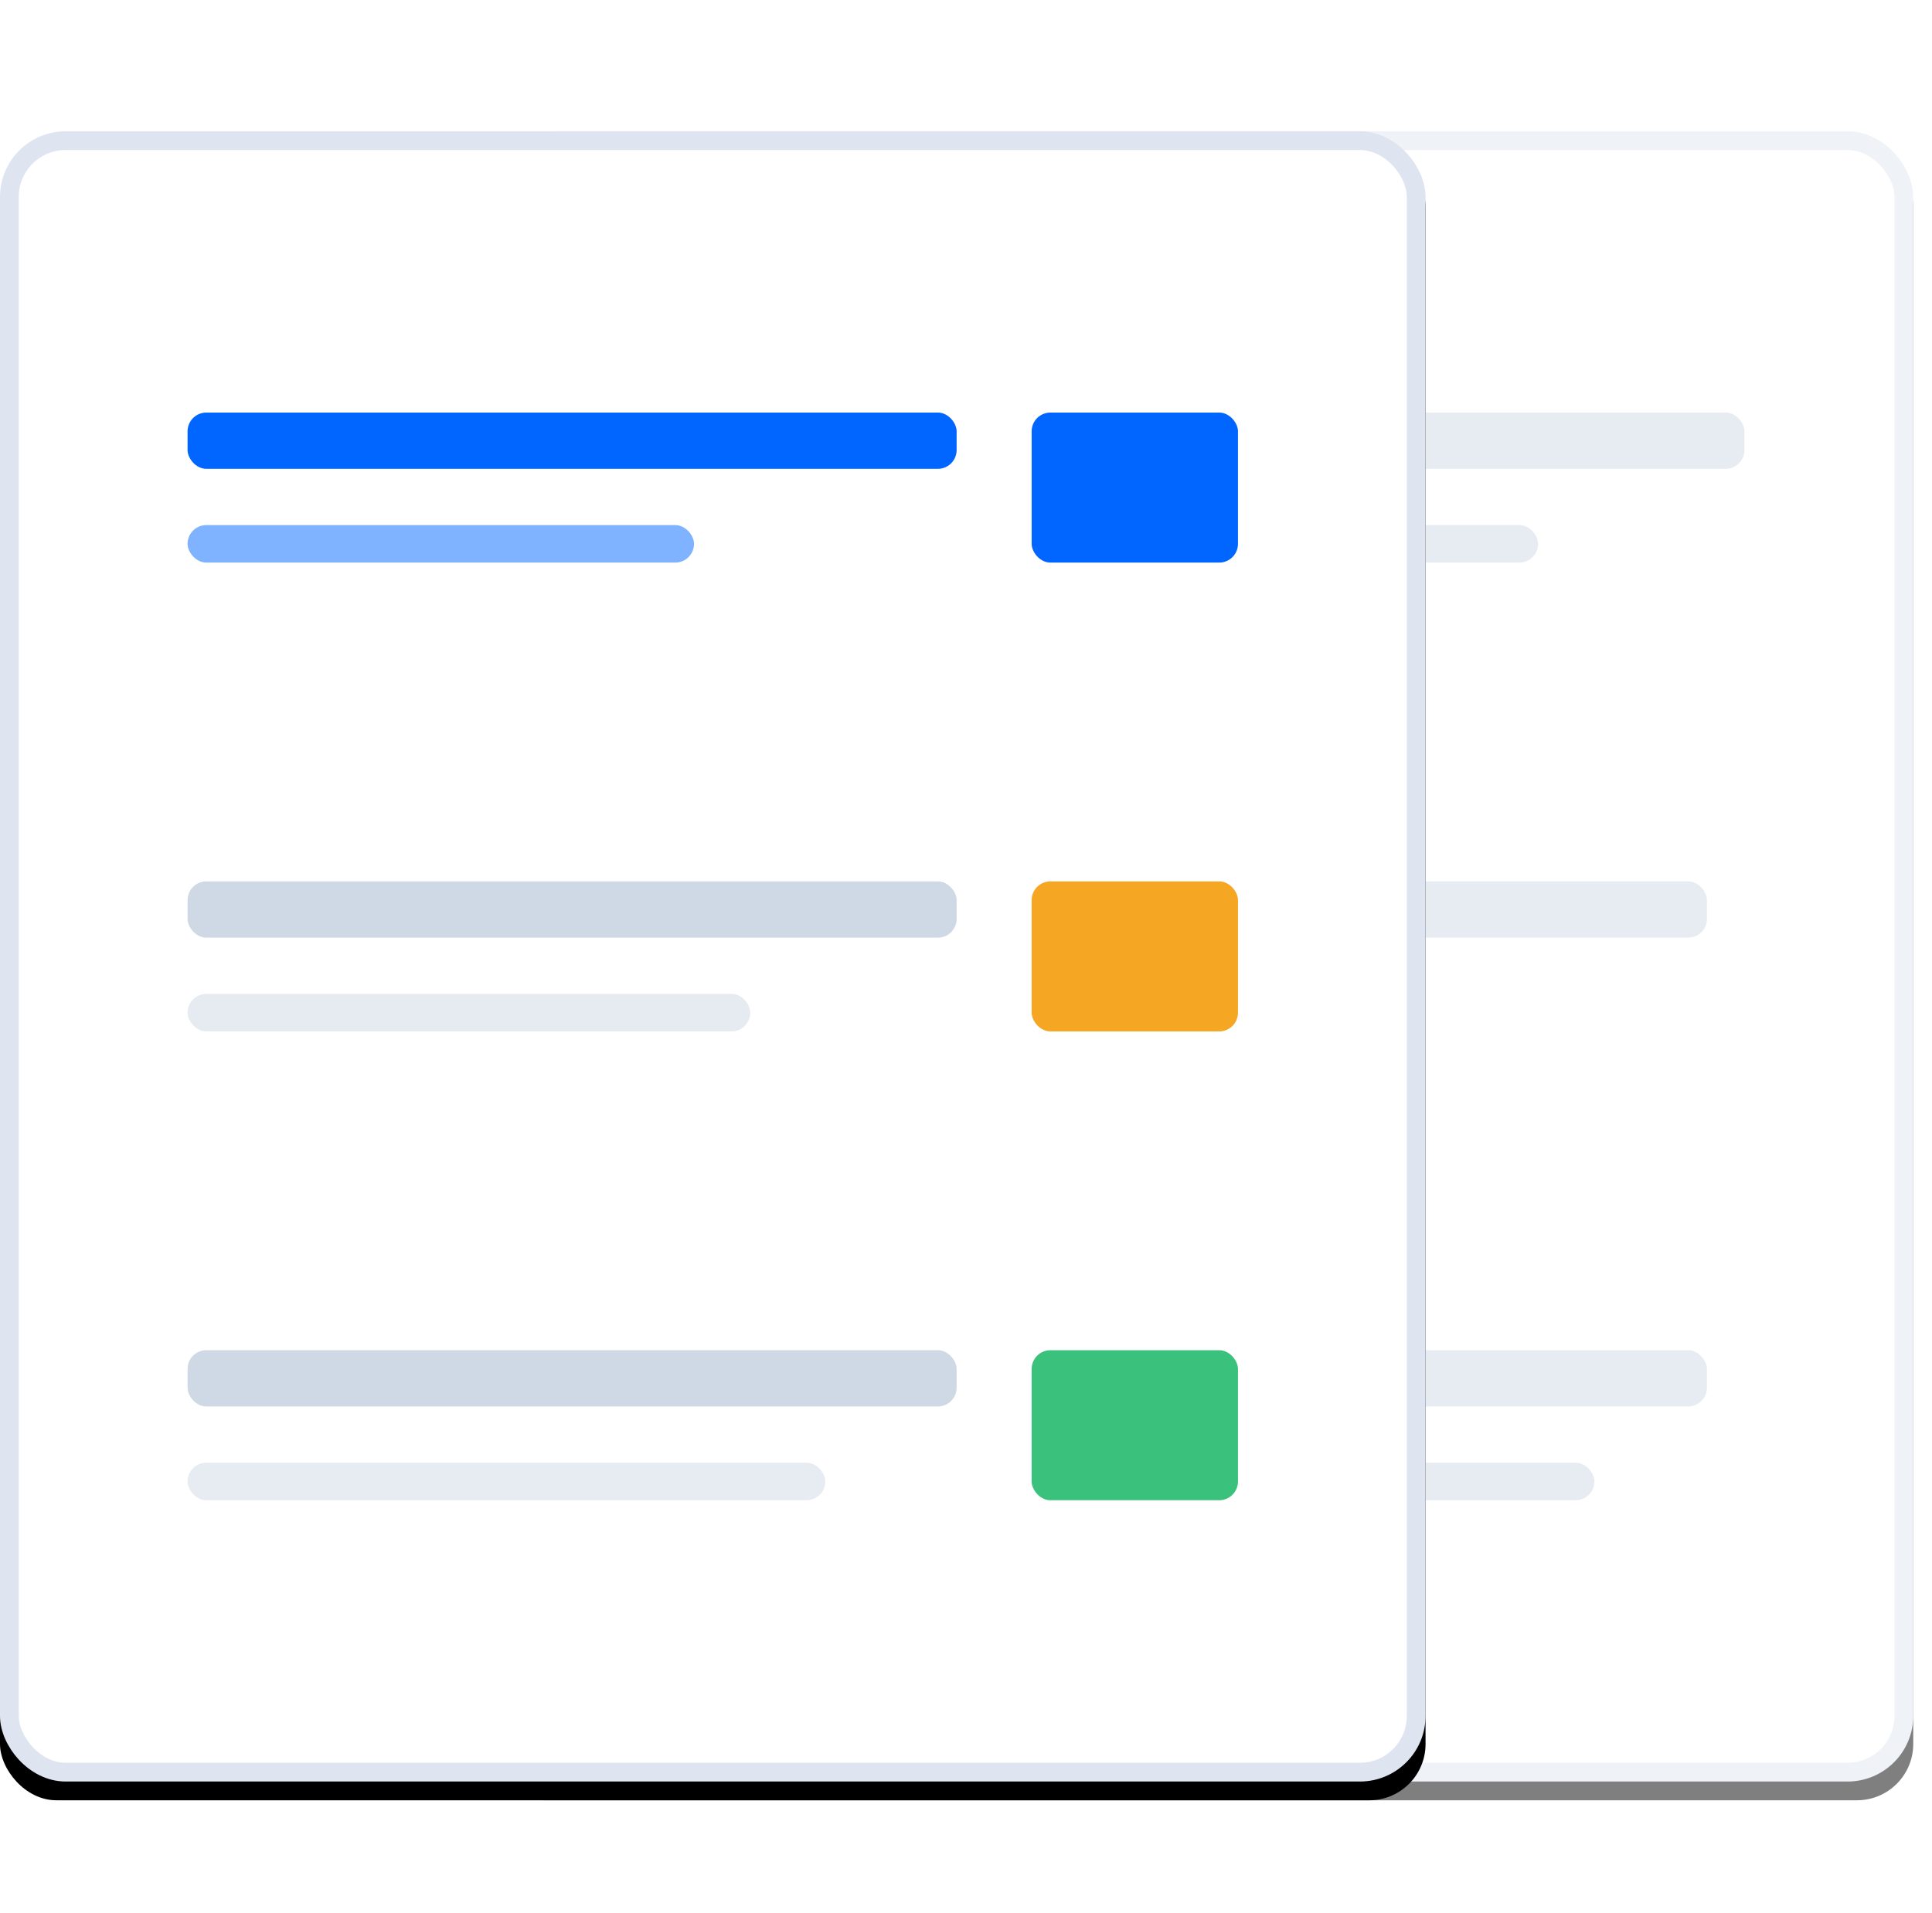 <?xml version="1.0" encoding="UTF-8"?>
<svg width="103px" height="102px" viewBox="0 0 103 102" version="1.1" xmlns="http://www.w3.org/2000/svg" xmlns:xlink="http://www.w3.org/1999/xlink">
    <!-- Generator: Sketch 57.1 (83088) - https://sketch.com -->
    <title>列表空白页</title>
    <desc>Created with Sketch.</desc>
    <defs>
        <rect id="path-1" x="0" y="0" width="76" height="88" rx="3"></rect>
        <filter x="-6.6%" y="-4.5%" width="113.2%" height="111.4%" filterUnits="objectBoundingBox" id="filter-2">
            <feOffset dx="0" dy="1" in="SourceAlpha" result="shadowOffsetOuter1"></feOffset>
            <feGaussianBlur stdDeviation="1.5" in="shadowOffsetOuter1" result="shadowBlurOuter1"></feGaussianBlur>
            <feComposite in="shadowBlurOuter1" in2="SourceAlpha" operator="out" result="shadowBlurOuter1"></feComposite>
            <feColorMatrix values="0 0 0 0 0   0 0 0 0 0   0 0 0 0 0  0 0 0 0.04 0" type="matrix" in="shadowBlurOuter1"></feColorMatrix>
        </filter>
        <rect id="path-3" x="0" y="0" width="76" height="88" rx="3"></rect>
        <filter x="-6.6%" y="-4.5%" width="113.2%" height="111.4%" filterUnits="objectBoundingBox" id="filter-4">
            <feOffset dx="0" dy="1" in="SourceAlpha" result="shadowOffsetOuter1"></feOffset>
            <feGaussianBlur stdDeviation="1.5" in="shadowOffsetOuter1" result="shadowBlurOuter1"></feGaussianBlur>
            <feComposite in="shadowBlurOuter1" in2="SourceAlpha" operator="out" result="shadowBlurOuter1"></feComposite>
            <feColorMatrix values="0 0 0 0 0   0 0 0 0 0   0 0 0 0 0  0 0 0 0.04 0" type="matrix" in="shadowBlurOuter1"></feColorMatrix>
        </filter>
    </defs>
    <g id="代码分析-" stroke="none" stroke-width="1" fill="none" fill-rule="evenodd">
        <g id="代码分析-列表空白页" transform="translate(-789, -408)">
            <g id="Empty-diagram" transform="translate(727, 408)">
                <g id="测试报告" transform="translate(62, 0)">
                    <g id="no-issues" transform="translate(0, 7)">
                        <g id="Group-4" opacity="0.5" transform="translate(26, 0)">
                            <g id="Rectangle">
                                <use fill="black" fill-opacity="1" filter="url(#filter-2)" xlink:href="#path-1"></use>
                                <rect stroke="#DFE5F0" stroke-width="1" stroke-linejoin="square" fill="#FFFFFF" fill-rule="evenodd" x="0.5" y="0.5" width="75" height="87" rx="3"></rect>
                            </g>
                            <g id="type-icons/requirements" transform="translate(11, 12)">
                                <g>
                                    <rect id="Rectangle" fill="#1A78FF" fill-rule="nonzero" opacity="0.15" x="0" y="0" width="16" height="16" rx="2"></rect>
                                    <g id="bulb-61" transform="translate(3.5, 2)">
                                        <path d="M3.492,8.111 L5.508,8.111 L5.683,6.903 L6.068,6.69 C7.001,6.171 7.611,5.126 7.611,4 C7.611,2.291 6.209,0.889 4.5,0.889 C2.791,0.889 1.389,2.291 1.389,4 C1.389,5.126 1.999,6.171 2.932,6.69 L3.317,6.903 L3.492,8.111 Z" id="Path" stroke="#0070FF" stroke-width="1.778"></path>
                                        <rect id="Rectangle" fill="#0C76FF" x="2.75" y="10" width="3.5" height="2"></rect>
                                    </g>
                                </g>
                            </g>
                            <g id="type-icons/task" transform="translate(11, 36)">
                                <g id="Rectangle">
                                    <rect fill="#09B1E5" fill-rule="nonzero" opacity="0.146" x="0" y="0" width="16" height="16" rx="2"></rect>
                                    <rect fill="#00ABE0" x="3" y="3.5" width="3" height="3" rx="1.5"></rect>
                                    <rect fill="#00ABE0" x="8" y="4" width="5" height="2" rx="1"></rect>
                                    <rect fill="#00ABE0" x="3" y="9.5" width="3" height="3" rx="1.5"></rect>
                                    <rect fill="#00ABE0" x="8" y="10" width="5" height="2" rx="1"></rect>
                                </g>
                            </g>
                            <g id="type-icons/issue" transform="translate(11, 60)" fill-rule="nonzero">
                                <rect id="Rectangle" fill="#FD9B47" opacity="0.15" x="0" y="0" width="16" height="16" rx="2"></rect>
                                <circle id="Oval" stroke="#FF871F" stroke-width="2" cx="8" cy="8" r="4"></circle>
                            </g>
                            <rect id="Rectangle" fill="#CFD8E5" fill-rule="nonzero" x="33" y="15" width="34" height="3" rx="1"></rect>
                            <rect id="Rectangle-Copy-12" fill="#CFD8E5" fill-rule="nonzero" x="33" y="40" width="32" height="3" rx="1"></rect>
                            <rect id="Rectangle-Copy-14" fill="#CFD8E5" fill-rule="nonzero" x="33" y="65" width="32" height="3" rx="1"></rect>
                            <rect id="Rectangle-Copy-11" fill="#CFD8E5" fill-rule="nonzero" x="33" y="21" width="23" height="2" rx="1"></rect>
                            <rect id="Rectangle-Copy-13" fill="#CFD8E5" fill-rule="nonzero" x="33" y="46" width="17" height="2" rx="1"></rect>
                            <rect id="Rectangle-Copy-15" fill="#CFD8E5" fill-rule="nonzero" x="33" y="71" width="26" height="2" rx="1"></rect>
                        </g>
                        <g id="Group-4-Copy">
                            <g id="Rectangle">
                                <use fill="black" fill-opacity="1" filter="url(#filter-4)" xlink:href="#path-3"></use>
                                <rect stroke="#DFE5F0" stroke-width="1" stroke-linejoin="square" fill="#FFFFFF" fill-rule="evenodd" x="0.5" y="0.5" width="75" height="87" rx="3"></rect>
                            </g>
                            <g id="分组-3" transform="translate(10, 15)" fill-rule="nonzero">
                                <rect id="Rectangle" fill="#0066FF" x="0" y="0" width="41" height="3" rx="1"></rect>
                                <rect id="Rectangle备份" fill="#0066FF" x="45" y="0" width="11" height="8" rx="1"></rect>
                                <rect id="Rectangle备份-2" fill="#F5A623" x="45" y="25" width="11" height="8" rx="1"></rect>
                                <rect id="Rectangle备份-3" fill="#3AC27D" x="45" y="50" width="11" height="8" rx="1"></rect>
                                <rect id="Rectangle-Copy-11" fill="#0066FF" opacity="0.5" x="0" y="6" width="27" height="2" rx="1"></rect>
                            </g>
                            <g id="分组-4" transform="translate(10, 37)">
                                <rect id="Rectangle-Copy-12" fill="#CFD8E5" fill-rule="nonzero" x="0" y="3" width="41" height="3" rx="1"></rect>
                                <rect id="Rectangle-Copy-13" fill="#CFD8E5" fill-rule="nonzero" opacity="0.5" x="0" y="9" width="30" height="2" rx="1"></rect>
                                <g id="Element-/-Table-/-Head-/-Left" transform="translate(1, 0)"></g>
                            </g>
                            <rect id="Rectangle-Copy-14" fill="#CFD8E5" fill-rule="nonzero" x="10" y="65" width="41" height="3" rx="1"></rect>
                            <g id="分组-5" transform="translate(10, 71)" fill="#CFD8E5" fill-rule="nonzero" opacity="0.5">
                                <rect id="Rectangle-Copy-15" x="0" y="-1.59161573e-12" width="34" height="2" rx="1"></rect>
                            </g>
                        </g>
                    </g>
                </g>
            </g>
        </g>
    </g>
</svg>